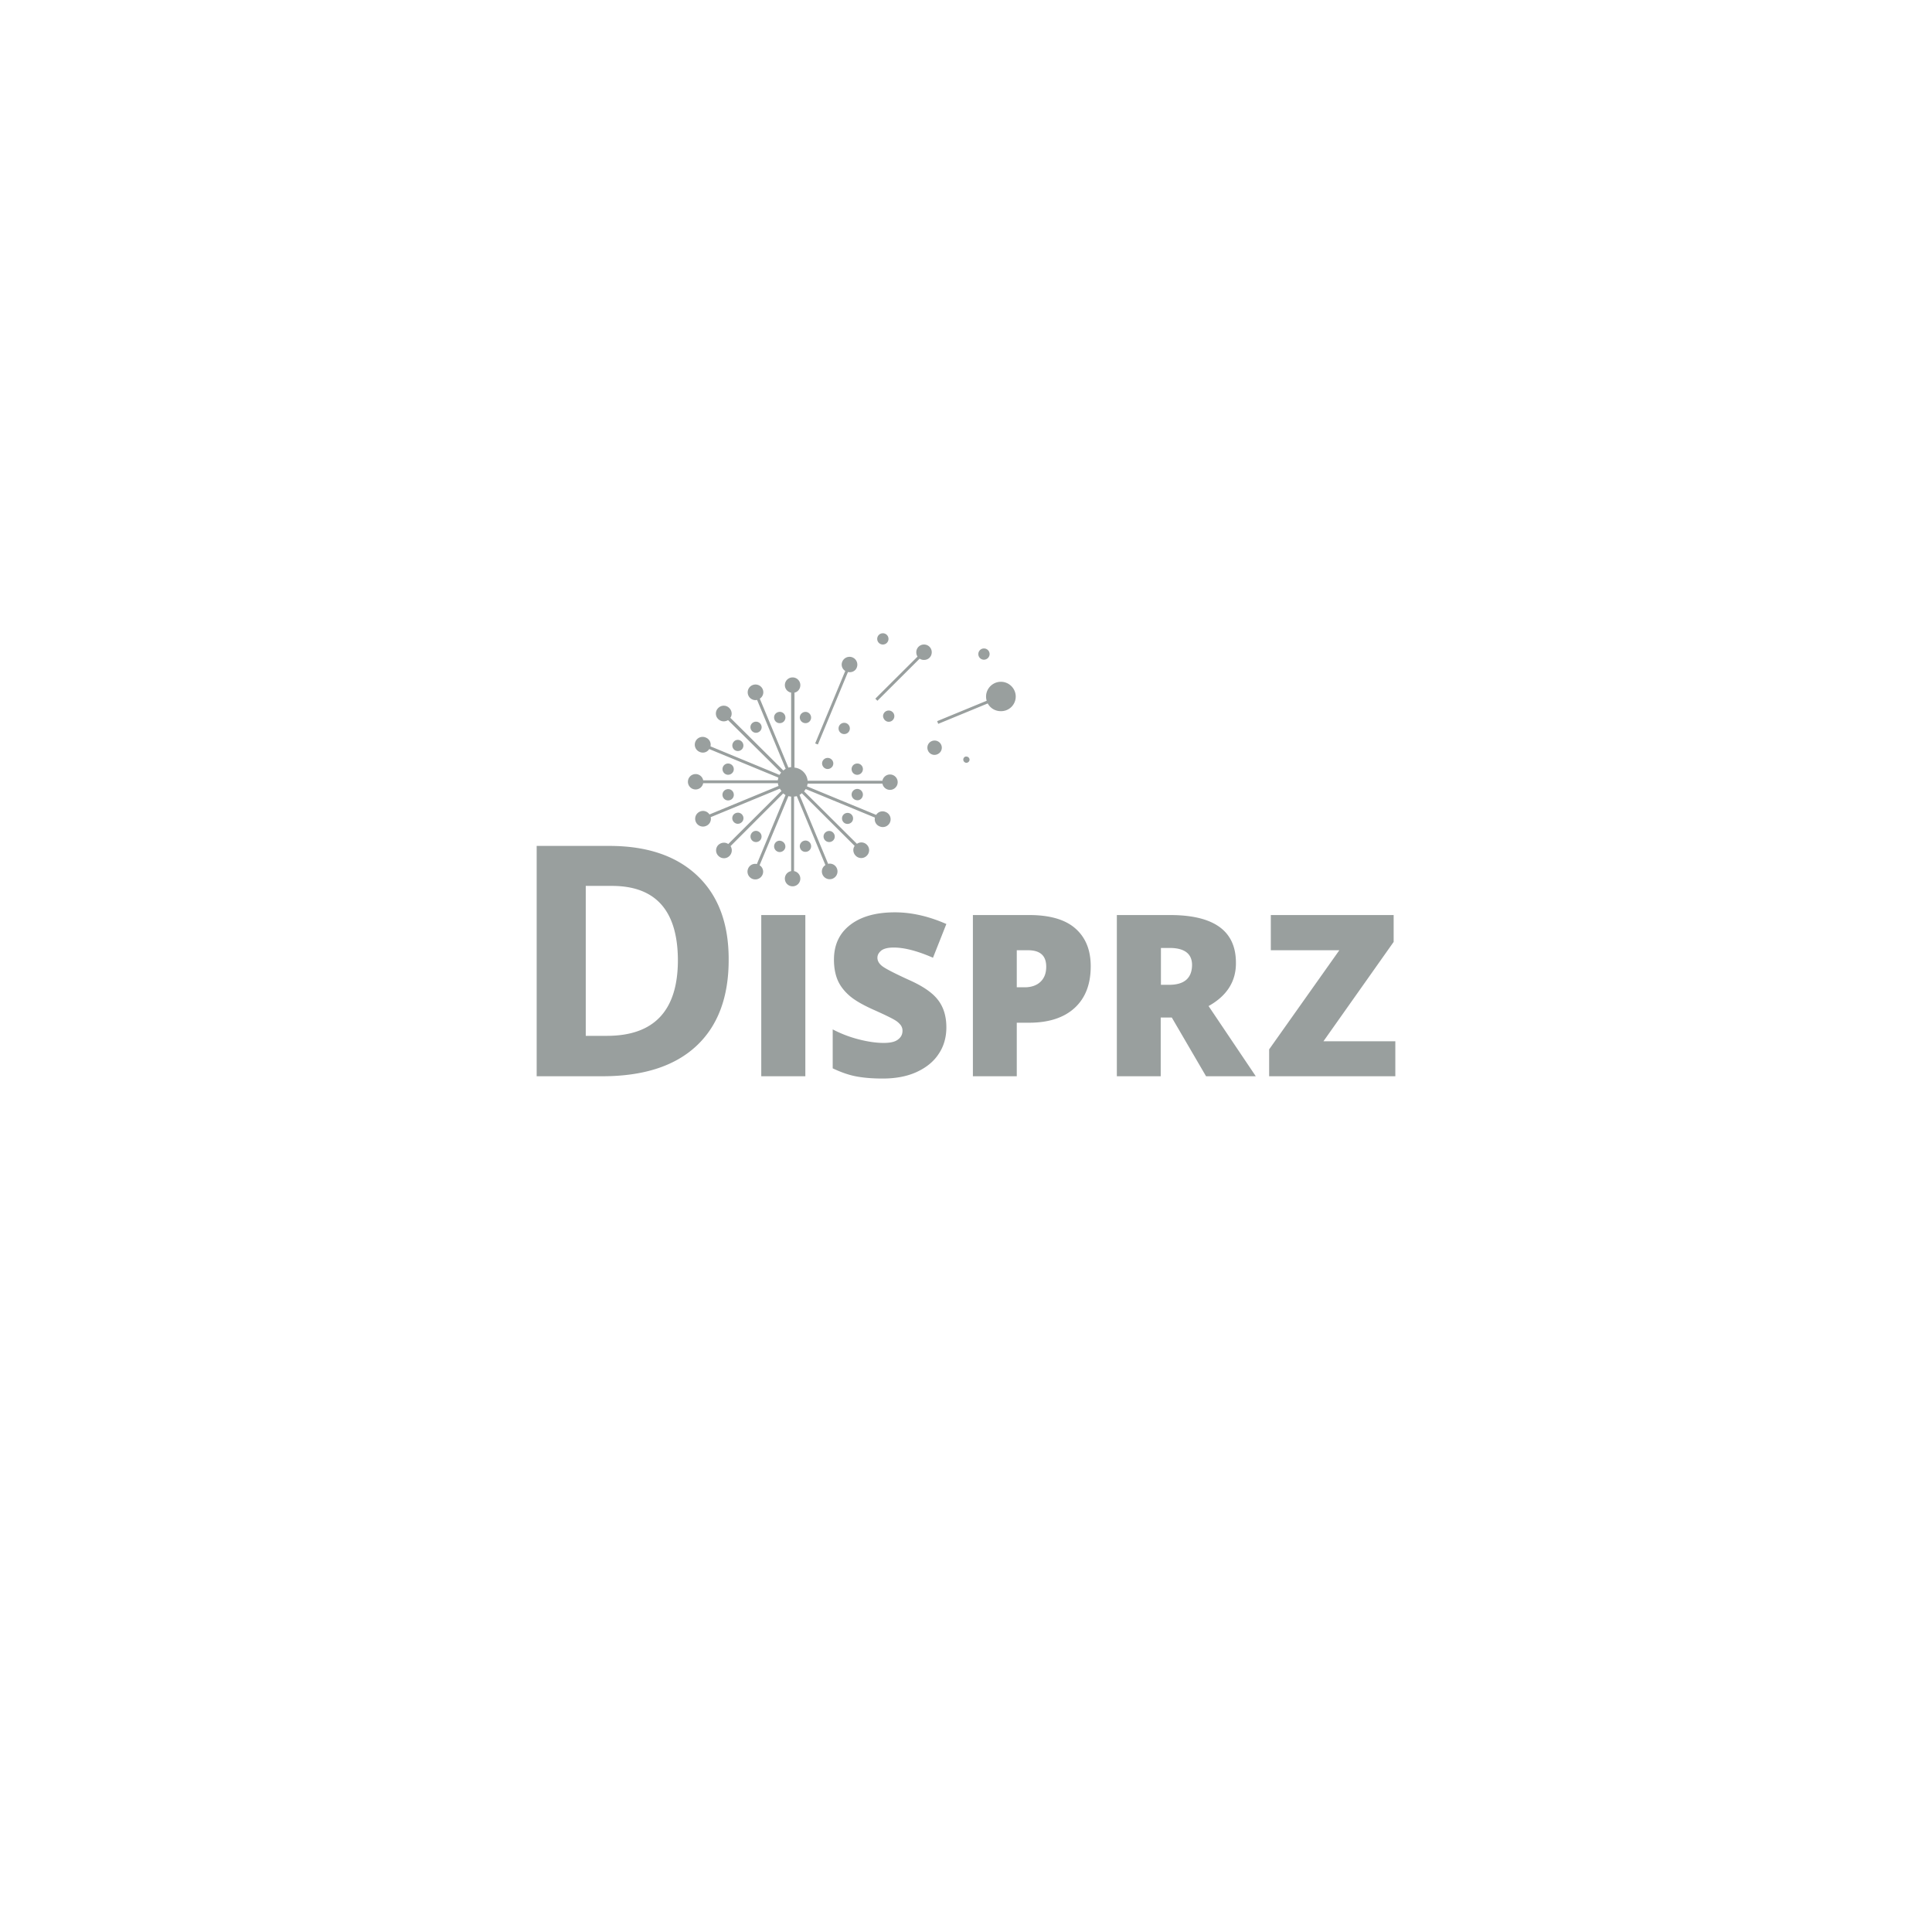 <svg width="180" height="180" fill="none" xmlns="http://www.w3.org/2000/svg"><path d="M89.747 70.778c0 .155.136.29.292.29a.299.299 0 00.292-.29.299.299 0 00-.292-.291c-.156-.02-.292.116-.292.29zm-15.221 8.169c.058.29.33.465.623.407a.517.517 0 00.409-.62.518.518 0 00-.623-.408.531.531 0 00-.41.62zm-2.394-.194a.531.531 0 00.408.62.533.533 0 00.623-.407.542.542 0 00-.408-.62c-.292-.079-.565.115-.623.407zm1.031-12.011a.518.518 0 00-.623-.407.517.517 0 00-.408.62c.058.291.33.466.623.408a.517.517 0 00.408-.621zm1.402-2.91a.717.717 0 00-.72-.718c-.41 0-.72.33-.72.717 0 .35.252.64.583.699v6.946c-.097 0-.175.02-.253.04l-2.666-6.423a.712.712 0 00.272-.874.73.73 0 00-.954-.388.727.727 0 00-.389.951c.136.33.487.505.818.427l2.666 6.423a.862.862 0 00-.214.155l-4.944-4.91c.195-.27.156-.659-.097-.911a.718.718 0 00-1.032 0 .713.713 0 000 1.028.741.741 0 00.915.097l4.944 4.89c-.058.077-.097.136-.156.213l-6.423-2.658a.71.71 0 00-.428-.815.727.727 0 10-.564 1.339.7.7 0 00.875-.272l6.443 2.659c-.02.077-.039.174-.058.252h-6.95a.717.717 0 100 .272h6.97c0 .096.018.174.057.252l-6.442 2.658a.71.71 0 00-.876-.272.727.727 0 10.564 1.34.71.71 0 00.428-.816l6.443-2.658a.86.86 0 00.156.213l-4.963 4.948c-.273-.194-.662-.155-.915.078a.713.713 0 000 1.028.719.719 0 001.031 0 .735.735 0 00.098-.912l4.905-4.909c.078.058.136.097.214.155L70.516 80.5a.713.713 0 00-.817.427.727.727 0 00.389.95.73.73 0 00.954-.388.698.698 0 00-.273-.873l2.686-6.442c.078.02.175.04.253.04v6.946a.71.71 0 00-.584.698c0 .408.331.718.72.718.41 0 .72-.33.72-.718a.71.71 0 00-.583-.698v-6.947c.097 0 .175-.02.253-.039l2.667 6.423a.705.705 0 00-.273.873.73.73 0 00.954.388.727.727 0 00.39-.95.713.713 0 00-.818-.427l-2.667-6.423a.862.862 0 00.214-.155l4.925 4.909c-.195.271-.156.66.097.912a.719.719 0 001.032 0 .713.713 0 000-1.029.713.713 0 00-.915-.077l-4.925-4.89c.059-.078.097-.136.156-.213l6.443 2.658a.71.71 0 00.428.815.727.727 0 10.564-1.339.702.702 0 00-.876.272l-6.442-2.659c.02-.077.039-.174.058-.252h6.968a.717.717 0 100-.272h-6.968a1.367 1.367 0 00-1.226-1.222V64.53c.311-.058.545-.35.545-.699zm-4.419 3.492a.506.506 0 00-.136.718.51.51 0 00.72.136.506.506 0 00.136-.718.527.527 0 00-.72-.136zm-1.83 1.843a.523.523 0 00.137.718.527.527 0 00.72-.136.523.523 0 00-.136-.718.494.494 0 00-.72.136zm-.992 2.387a.531.531 0 00.409.62.533.533 0 00.623-.407.531.531 0 00-.41-.62.518.518 0 00-.622.407zm.409 1.98a.517.517 0 00-.41.62.52.52 0 00.624.407.517.517 0 00.409-.62.518.518 0 00-.623-.408zm.72 2.27a.506.506 0 00-.136.717.51.51 0 00.72.136.506.506 0 00.136-.718c-.156-.233-.467-.29-.72-.136zm1.557 1.843a.523.523 0 00.136.718.527.527 0 00.72-.136.523.523 0 00-.136-.718.494.494 0 00-.72.136zm7.533.718a.506.506 0 00.136-.718.51.51 0 00-.72-.136.506.506 0 00-.136.718.527.527 0 00.72.136zm1.849-1.824a.523.523 0 00-.136-.718.527.527 0 00-.72.136.523.523 0 00.136.717.53.53 0 00.72-.135zm.993-2.406a.531.531 0 00-.409-.621.533.533 0 00-.623.407.531.531 0 00.409.621c.292.078.564-.116.623-.407zm2.413-6.889a.523.523 0 00.526-.523.523.523 0 00-.526-.524.523.523 0 00-.525.523c.02.292.253.524.525.524zm-4.146 1.145a.522.522 0 00.526-.524.523.523 0 00-.526-.524.523.523 0 00-.525.524c0 .291.233.524.525.524zm-1.83 2.31a.506.506 0 00-.136.717.51.51 0 00.72.136.506.506 0 00.137-.718.527.527 0 00-.72-.136zm-1.264-3.746a.531.531 0 00-.41-.62.533.533 0 00-.622.407.531.531 0 00.409.62.518.518 0 00.623-.407zm4.262-4.753a.727.727 0 00-.389-.951.73.73 0 00-.954.388.698.698 0 00.273.873l-2.803 6.752.253.097 2.803-6.752c.35.078.7-.097.817-.407zm.565 9.352a.518.518 0 00-.623-.407.517.517 0 00-.409.62.52.52 0 00.623.408.531.531 0 00.409-.621zm2.394-12.03a.523.523 0 00-.526-.524.523.523 0 00-.525.524c0 .29.233.524.525.524a.523.523 0 00.526-.524zm4.03 1.242a.717.717 0 00-.721-.718c-.409 0-.72.33-.72.718 0 .155.039.29.117.407l-3.932 3.92.194.194 3.932-3.92a.721.721 0 00.409.117c.409 0 .72-.31.72-.718zm.641 8.343a.682.682 0 00-.934.175.678.678 0 00.175.931c.312.214.72.117.935-.175a.66.66 0 00-.176-.93zm4.75-8.169a.523.523 0 00-.526-.524.523.523 0 00-.525.524c0 .291.233.524.525.524a.535.535 0 00.526-.524zm2.433 3.959c0-.757-.623-1.378-1.382-1.378-.76 0-1.382.62-1.382 1.378 0 .135.02.271.058.388l-4.613 1.901.098.252 4.613-1.901a1.37 1.37 0 001.206.718 1.361 1.361 0 001.402-1.358zM130 100.271h-11.757v-2.503l6.54-9.236h-6.384v-3.28h11.445v2.504l-6.54 9.255H130v3.26zm-21.041-11.953h-.798v3.435h.759c1.421 0 2.141-.621 2.141-1.883-.02-1.028-.72-1.552-2.102-1.552zm3.64 5.414l4.399 6.539h-4.633l-3.192-5.472h-1.032v5.472h-4.087V85.252h4.944c4.107 0 6.15 1.475 6.15 4.444.02 1.727-.837 3.085-2.549 4.036zm-16.818-5.2H94.73v3.453h.74c.603 0 1.11-.174 1.46-.504.37-.35.544-.815.544-1.416 0-1.029-.564-1.533-1.693-1.533zm4.341 5.374c-.993.912-2.414 1.378-4.244 1.378H94.73v4.987h-4.088V85.252h5.236c1.908 0 3.348.408 4.302 1.242.954.835 1.44 1.999 1.44 3.532 0 1.688-.506 2.968-1.498 3.88zM83.265 88.28c-.525 0-.915.097-1.148.272-.234.194-.37.407-.37.68 0 .29.156.562.467.795.311.233 1.13.66 2.492 1.28 1.304.582 2.2 1.203 2.705 1.882.506.66.76 1.514.76 2.523 0 .931-.234 1.766-.72 2.484-.468.717-1.169 1.28-2.064 1.688-.895.407-1.947.601-3.153.601-1.013 0-1.85-.078-2.53-.213-.682-.136-1.383-.388-2.122-.738v-3.628c.778.407 1.596.718 2.433.931.837.214 1.615.33 2.316.33.603 0 1.051-.097 1.323-.31.293-.214.429-.485.429-.815a.866.866 0 00-.175-.544 1.93 1.93 0 00-.546-.465c-.252-.156-.914-.485-2.004-.97-.993-.447-1.733-.874-2.22-1.3-.486-.427-.856-.893-1.09-1.436-.233-.544-.35-1.184-.35-1.921 0-1.378.506-2.465 1.519-3.24C80.228 85.387 81.61 85 83.382 85c1.557 0 3.153.369 4.788 1.087l-1.245 3.143c-1.421-.62-2.648-.95-3.66-.95zm-12.34-3.026h4.107v15.018h-4.107v-15.02zm-13.918-2.717h-2.433v13.97h1.966c4.4 0 6.618-2.347 6.618-7.062-.02-4.599-2.063-6.908-6.15-6.908zm7.864 14.921c-2.024 1.882-4.944 2.814-8.76 2.814H50v-21.46h6.774c3.523 0 6.248.93 8.194 2.774 1.947 1.844 2.92 4.444 2.92 7.762.02 3.512-.993 6.228-3.017 8.11z" opacity=".4" fill="#00110D"/></svg>